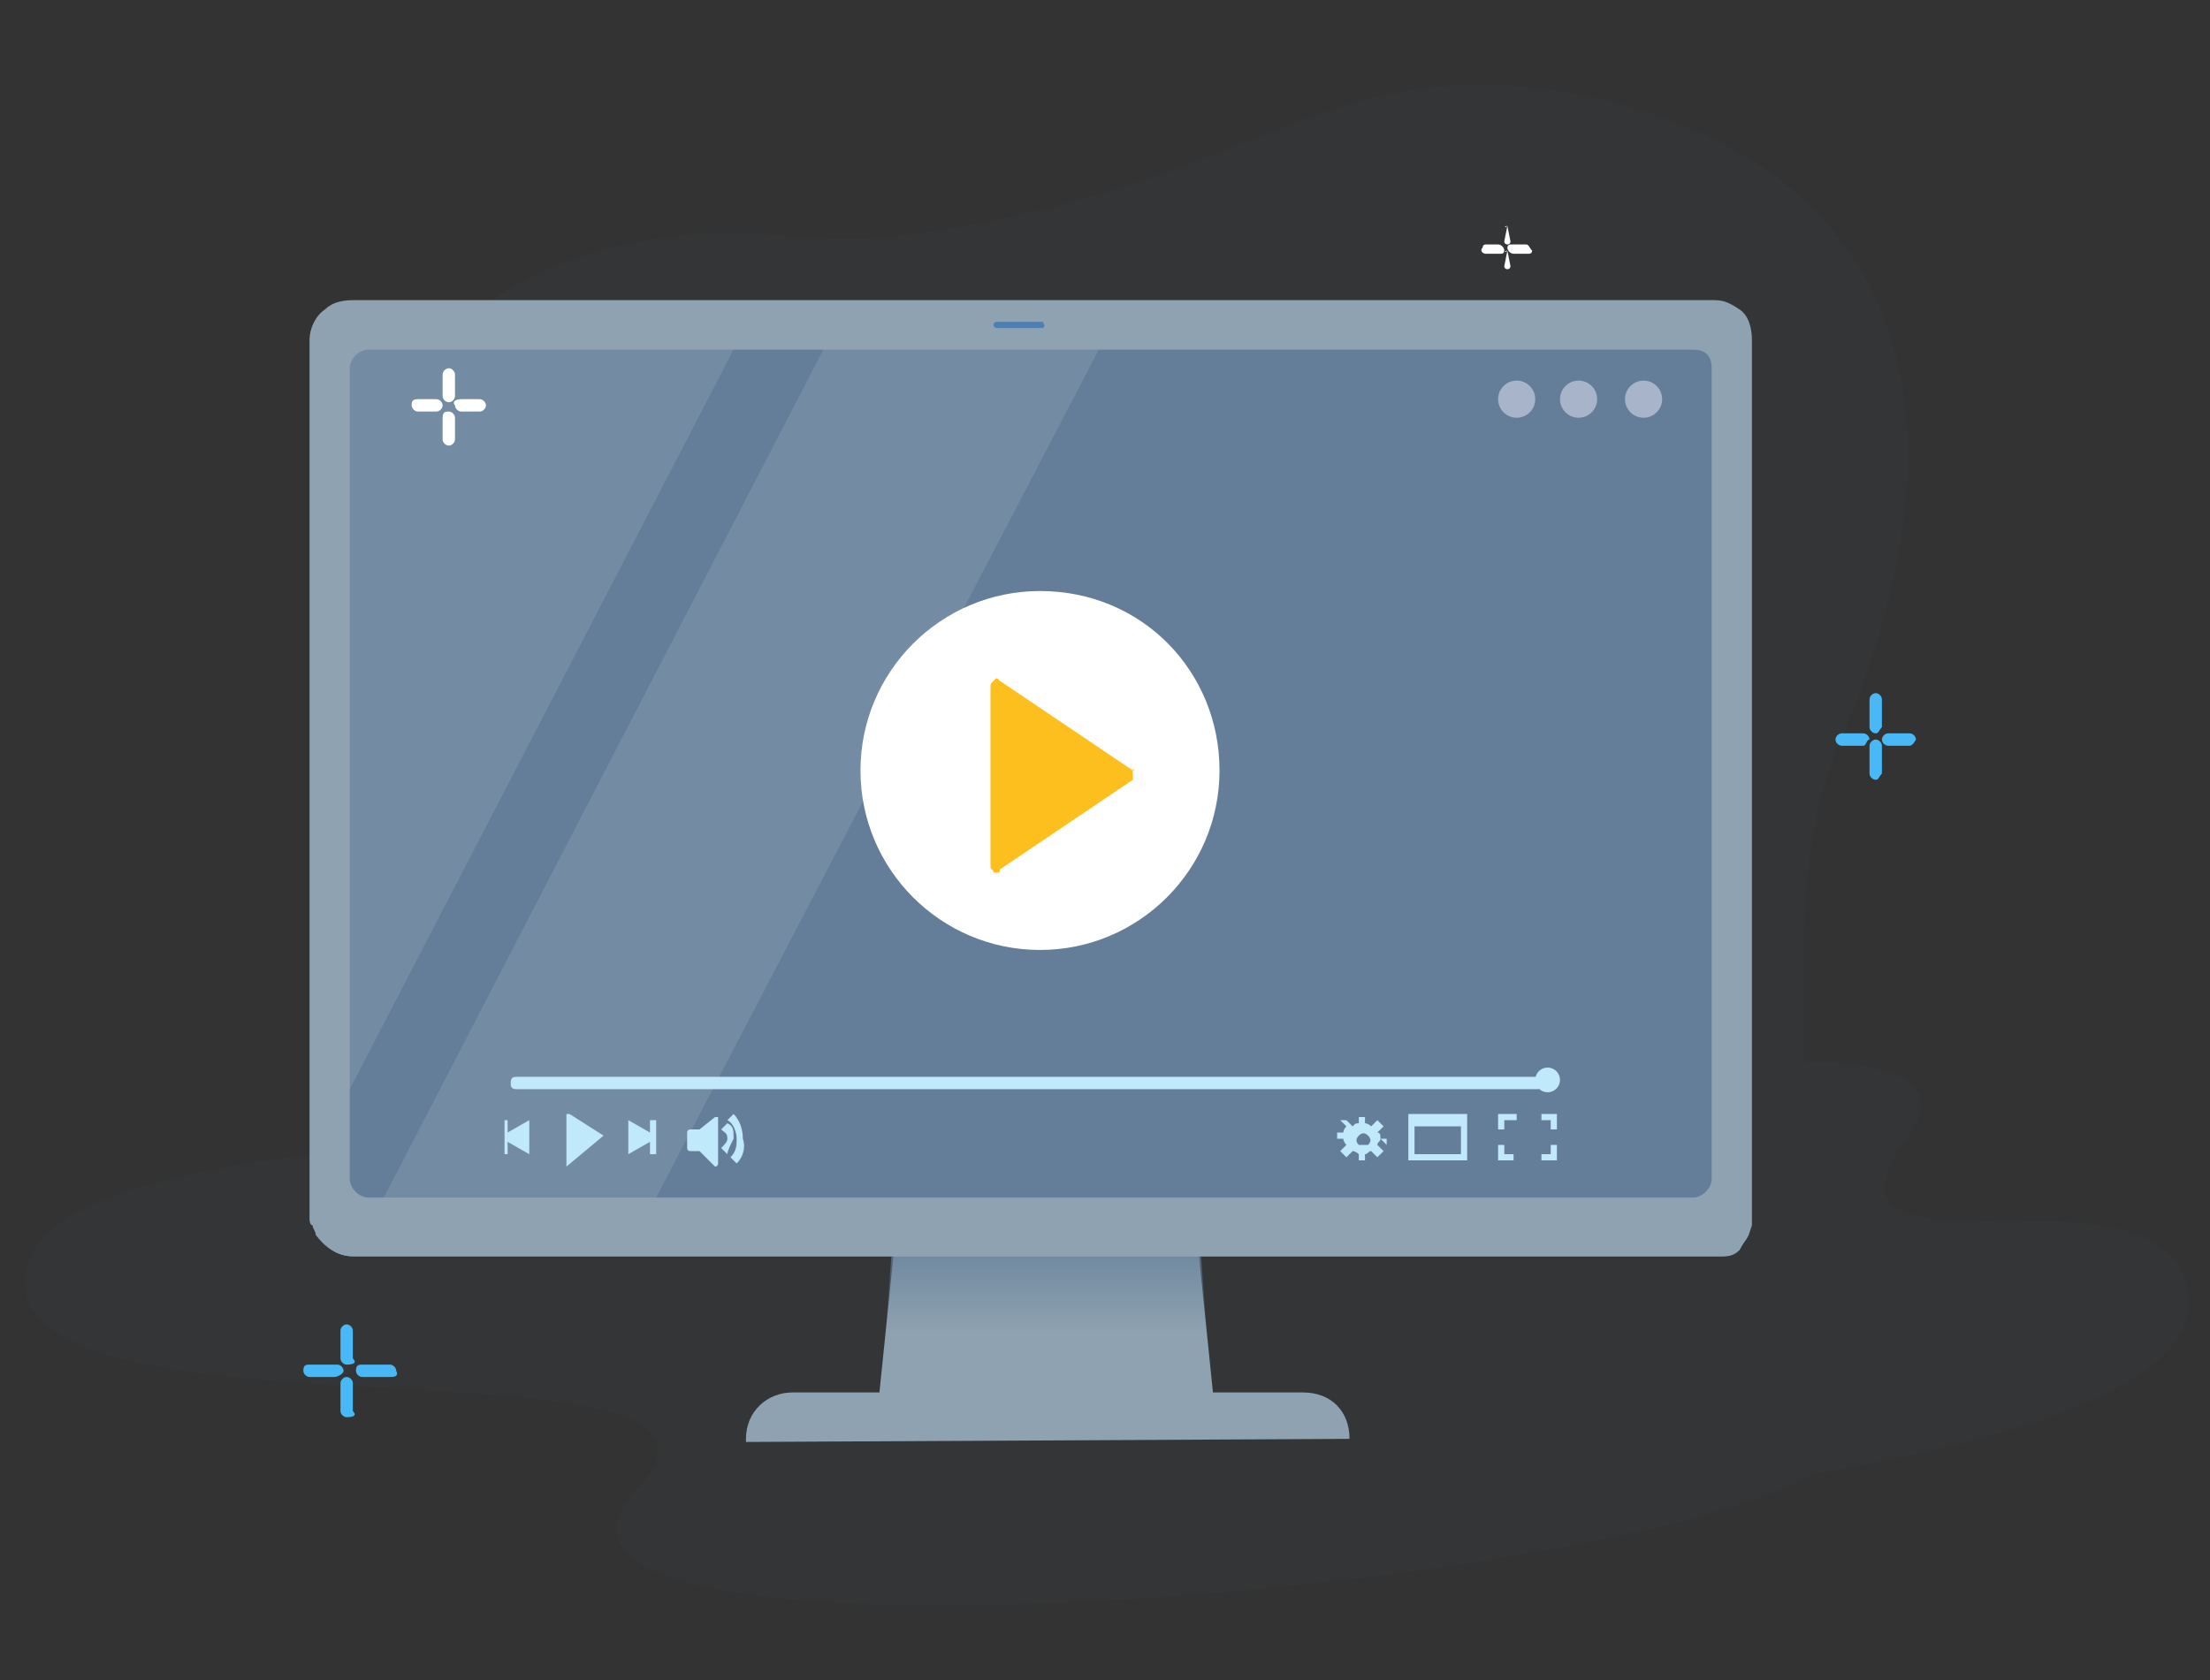 <svg version="1.1" id="Layer_1" xmlns="http://www.w3.org/2000/svg" x="0" y="0" viewBox="0 0 71.4 54.3" xml:space="preserve"><rect x="0" y="0" width="71.4" height="54.3" fill="#333333" stroke="none"/><style>.st2{fill:#3b4751}.st3{fill:#8ea2b1}.st8{fill:#c0e9fc}.st9{fill:#fff}.st11{opacity:.51;fill:#e8e8f9;enable-background:new}</style><switch><g><g id="Background_00000168805351184641194850000005708190625077391244_" opacity=".1"><path id="Background_00000067945312947390889310000000808263057547135362_" class="st2" d="M52.1 3.3c8.5 2.2 12.3 9.1 7.3 20.8-3.3 7.6 2.7 19.2-7.4 22-16.4 4.5-17-7.7-30.6-9.1-13.6-1.3-15.7-25.2-2-28.9 5-1.3 6.1.1 10.5-.6 11.2-1.6 13.2-6.4 22.2-4.2z"/><path id="Background_00000075852287852246857220000018172095242145603752_" class="st2" d="M53.8 38.2s3.4 1.2 5.1 3.3c1.7 2.1 5.8 5.7-7.4 8.3-12.2 2.5-35.9 3.6-30.9-1.7S.8 47 .8 41.4c-.1-8.2 53-3.2 53-3.2z"/><path id="Background_00000167357198657047548240000008308105587395036584_" class="st2" d="M34.1 49.7s-3.1-.6-4.8-2.2c-1.7-1.5-5.7-4.1 5.3-8.2 10.2-3.7 30.8-7.7 27-2.5-3.7 5.2 8.4.2 9.1 5 1 7.2-36.6 7.9-36.6 7.9z"/></g><path id="XMLID_00000061464995436942808930000014190377716893886891_" class="st3" d="M39.3 46.1h-11l.9-8.8h9.2z"/><linearGradient id="XMLID_00000035523280629326186830000008736618840794444680_" gradientUnits="userSpaceOnUse" x1="33.811" y1="1027.071" x2="33.811" y2="1024.634" gradientTransform="translate(0 -984)"><stop offset="0" stop-color="#647e99" stop-opacity="0"/><stop offset="1" stop-color="#647e99"/></linearGradient><path id="XMLID_00000152250943623173293680000010830289422481080239_" opacity=".67" fill="url(#XMLID_00000035523280629326186830000008736618840794444680_)" d="M28.6 43.1H39l-.2-2.5h-10z"/><path id="XMLID_00000075135708969999947580000006211759878240714671_" class="st3" d="M43.6 46.5s.1 0 0 0c0-.9-.6-1.5-1.5-1.5H25.6c-.8 0-1.5.6-1.5 1.5v.1l19.5-.1z"/><path class="st3" d="M56.6 11v28.6l-.1.3c-.1.2-.2.3-.4.5s-.4.2-.5.2H11.4c-.5 0-.9-.3-1.2-.7 0-.1-.1-.2-.1-.3-.1 0-.1-.2-.1-.2V11c0-.4.2-.8.5-1 .2-.2.5-.3.9-.3h44c.3 0 .5.1.8.3.3.2.4.6.4 1z"/><path d="M55.3 11.9v26.2c0 .3-.3.6-.6.6H11.9c-.3 0-.6-.3-.6-.6V11.9c0-.3.3-.6.6-.6h42.8c.4 0 .6.2.6.6z" fill="#647e99"/><path class="st3" d="M56.5 39.9c-.1.2-.2.3-.3.5-.2.2-.4.2-.5.2H11.4c-.5 0-.9-.3-1.2-.7h46.3z"/><path d="M33.7 10.6h-1.5s-.1 0-.1-.1c0 0 0-.1.1-.1h1.5c0 .1.1.1 0 .2.1 0 0 0 0 0z" fill="#4e7fb0"/><path d="M26.6 11.3L12.4 38.7h8.8l14.3-27.4h-8.9zm-14.7 0c-.3 0-.6.3-.6.6v23.3l12.4-23.9H11.9z" opacity=".1" fill="#fff"/><g id="time_line_00000101094105295449229960000003764044998520669106_"><path class="st8" d="M49.7 35.2h-33c-.2 0-.2-.1-.2-.2 0-.2.1-.2.2-.2h33c.2 0 .2.1.2.2s-.2.2-.2.2z"/><circle class="st8" cx="50" cy="34.9" r=".4"/><path class="st8" d="M45.5 36v1.5h1.9V36h-1.9zm1.7 1.3h-1.5v-.9h1.5v.9zm1.2-1.3v.5h.2v-.3h.4V36h-.6zm1.4 0v.2h.3v.3h.2V36h-.5zm-1.2 1.3V37h-.2v.5h.5v-.2h-.3zm1.5-.3v.3h-.3v.2h.5V37h-.2zm-5.3 0v-.2h-.2c0-.1 0-.2-.1-.2l.2-.2-.2-.2-.2.2c-.1-.1-.2-.1-.2-.1v-.2h-.2v.2c-.1 0-.1 0-.2.1l-.2-.2h-.2l.2.2c-.1.1-.1.2-.1.2h-.2v.2h.2c0 .1.1.2.1.2l-.2.2.2.2.2-.2c.1 0 .2.1.2.1v.2h.2v-.2c.1 0 .1-.1.2-.1l.2.2.2-.2-.2-.2c0-.1.1-.1.1-.2l.2.2zm-.6 0h-.3c-.1-.1-.1-.2 0-.3.1-.1.2-.1.3 0s.1.2 0 .3zm-21.6.2h-.3c-.1 0-.1-.1-.1-.1v-.5c0-.1.1-.1.1-.1h.3l.5-.4h.1v1.5s0 .1-.1.1l-.5-.5zm1.2.4l-.2-.2c.2-.2.2-.4.2-.6s-.1-.5-.3-.6l.2-.2c.2.2.3.5.3.8.1.3 0 .6-.2.8zm-.3-.3l-.2-.2c.1-.1.2-.2.2-.3 0-.2-.1-.2-.2-.3l.2-.2c.2.1.2.2.2.5-.1.2-.2.4-.2.5zm-3.2 0v-1.1l.7.4v-.4h.2v1.1H21v-.4zm-3.2 0v-1.1l-.7.4v-.4h-.1v1.1h.1v-.4zm2.4-.6l-1.1-.7h-.1v1.7l1.2-1c.1.1.1.1 0 0 .1 0 .1 0 0 0z"/></g><path class="st9" d="M33.6 19.1c-3.2 0-5.8 2.6-5.8 5.8s2.6 5.8 5.8 5.8c3.2 0 5.8-2.6 5.8-5.8s-2.5-5.8-5.8-5.8z"/><path d="M36.6 24.9L32.3 22c-.1-.1-.1-.1-.2 0s-.1.1-.1.2V28c0 .1.1.1.1.2h.1c.1 0 .1 0 .1-.1l4.3-2.9v-.3c0-.1.1 0 0 0z" fill="#fcbf1e"/><path class="st9" d="M14.5 13.3c.1 0 .2.1.2.2v.7c0 .1-.1.2-.2.2s-.2-.1-.2-.2v-.7c0-.2.1-.2.2-.2zm0-1.4c.1 0 .2.1.2.2v.7c0 .1-.1.2-.2.2s-.2-.1-.2-.2v-.7c0-.1.1-.2.2-.2zm-1 1h.6c.1 0 .2.1.2.2s-.1.2-.2.2h-.6c-.1 0-.2-.1-.2-.2s0-.2.2-.2zm1.4 0h.6c.1 0 .2.1.2.2s-.1.2-.2.2h-.6c-.1 0-.2-.1-.2-.2-.1-.1 0-.2.2-.2z"/><circle class="st11" cx="49" cy="12.9" r=".6"/><circle class="st11" cx="51" cy="12.9" r=".6"/><circle class="st11" cx="53.1" cy="12.9" r=".6"/><path class="st9" d="M48.7 8.1c-.1 0-.1.1 0 0l-.1.5c0 .1.1.1.1.1.1 0 .1-.1.1-.1l-.1-.5zm0-.8c-.1 0-.1.1 0 0l-.1.5c0 .1.1.1.1.1.1 0 .1-.1.1-.1l-.1-.5c.1 0 0 0 0 0zm.6.6h-.5c-.1 0-.1.1-.1.1 0 .1.1.2.2.2h.5c.1 0 .1-.1.1-.1-.1-.1-.1-.2-.2-.2zm-.9 0H48c-.1 0-.1.1-.1.1-.1.1 0 .2.1.2h.5c.1 0 .1-.1.1-.1 0-.1-.1-.2-.2-.2z"/><path d="M60.6 23.7c-.1 0-.2-.1-.2-.2v-.9c0-.1.1-.2.2-.2s.2.1.2.2v.9c-.1.1-.1.2-.2.2zm0 1.5c-.1 0-.2-.1-.2-.2v-.9c0-.1.1-.2.2-.2s.2.1.2.2v.9c-.1.1-.1.2-.2.2zm1.1-1.1H61c-.1 0-.2-.1-.2-.2s.1-.2.2-.2h.7c.1 0 .2.1.2.2 0 0-.1.2-.2.2zm-1.5 0h-.7c-.1 0-.2-.1-.2-.2s.1-.2.2-.2h.7c.1 0 .2.1.2.2-.1 0-.1.2-.2.2zm-49 20c-.1 0-.2-.1-.2-.2V43c0-.1.1-.2.2-.2s.2.1.2.2v.9c.1.1.1.2-.2.2zm0 1.7c-.1 0-.2-.1-.2-.2v-.9c0-.1.1-.2.2-.2s.2.1.2.2v.9c.1.1.1.2-.2.2zm1.4-1.3h-.9c-.1 0-.2-.1-.2-.2 0-.2.1-.2.2-.2h.9c.1 0 .2.1.2.2.1.2-.1.2-.2.2zm-1.8 0H10c-.1 0-.2-.1-.2-.2 0-.2.1-.2.2-.2h.9c.1 0 .2.1.2.2s-.2.2-.3.2z" fill="#49b8f6"/></g></switch></svg>